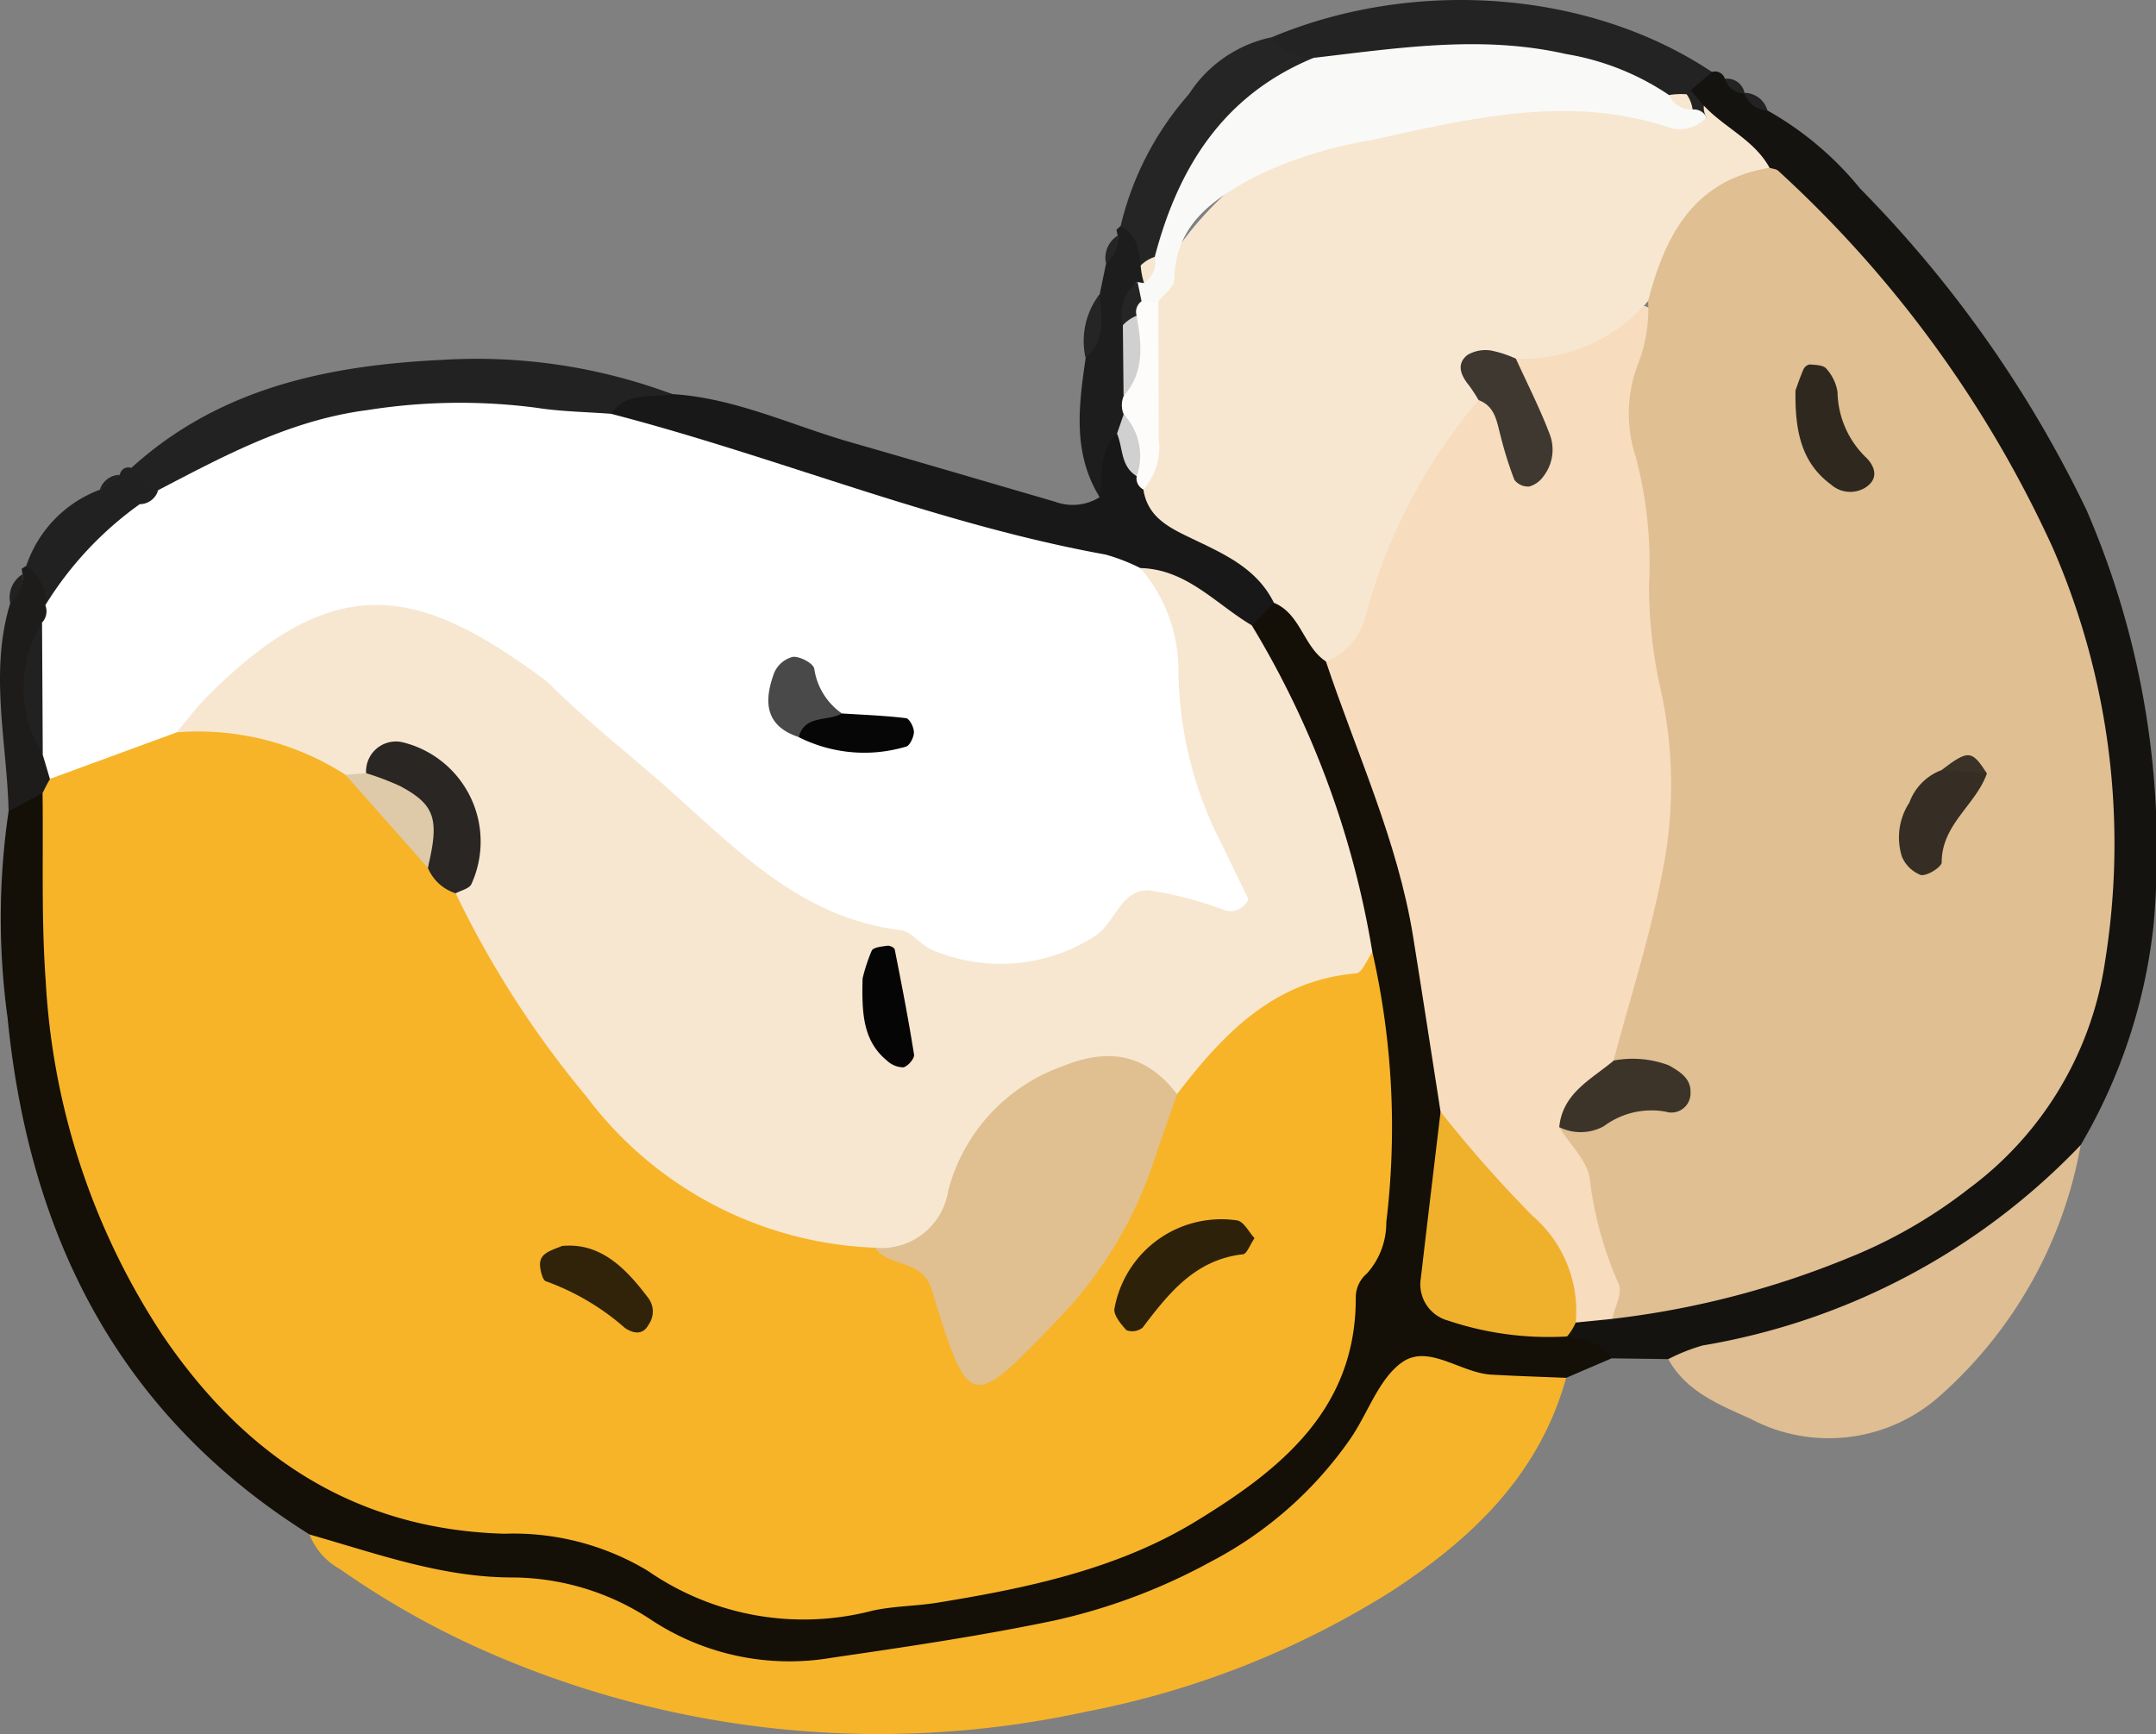 <svg xmlns="http://www.w3.org/2000/svg" width="91.047" height="73.24" viewBox="0 0 91.047 73.24">
  <rect x="0" y="0" width="91.047" height="73.24" fill="#808080" stroke="none"/>
  <g id="じゃがいも" transform="translate(-455.967 -422.434)">
    <path id="パス_2706" data-name="パス 2706" d="M524.771,492.174c-1.132,4.1-3.983,6.8-7.385,9.02a37.494,37.494,0,0,1-12.877,5.079,41.136,41.136,0,0,1-24.2-2.06,36.174,36.174,0,0,1-7.327-3.966,2.86,2.86,0,0,1-1.279-1.46,24.275,24.275,0,0,1,13.107,1.918c8.393,4.159,15.891,1.5,23.579-1.4a15.45,15.45,0,0,0,6.379-5.22C518.128,489.9,519.432,489.613,524.771,492.174Z" transform="translate(-2.667 -11.545)" fill="#f6b42a"/>
    <path id="パス_2707" data-name="パス 2707" d="M522.11,485.757c-1.053-.043-2.107-.075-3.159-.135-1.3-.073-2.653-1.308-3.769-.521-.988.7-1.436,2.142-2.176,3.219a16.4,16.4,0,0,1-5.886,5.194,25,25,0,0,1-6.655,2.5c-3.1.647-6.233,1.109-9.365,1.565a10.6,10.6,0,0,1-7.589-1.574,10.685,10.685,0,0,0-5.969-1.817c-2.951-.013-5.7-1.02-8.493-1.813-8.069-5.051-11.85-12.614-12.756-21.826a30.958,30.958,0,0,1,.044-8.725c.495-.745.985-1.509,1.945-.522.986,2.011.552,4.173.636,6.277a30.374,30.374,0,0,0,5.266,16.472,15.332,15.332,0,0,0,11.952,6.995c2.138.146,4.4.233,6.184,1.343,6.846,4.251,13.618,2.069,20.331-.071,6.692-2.134,10.092-7.119,10.637-13.962A37.553,37.553,0,0,0,513,467.639c-.6-4.871-3.417-9-4.567-13.694a1.481,1.481,0,0,1,1.218-1.264c1.79.134,2.426,1.562,3.2,2.84,2.937,5.949,4.088,12.368,4.934,18.864a9.822,9.822,0,0,1-.079,2.372c-.761,5.725-.761,5.725,4.82,6.527.781.3,1.684.486,1.495,1.654Z" transform="translate(-0.006 -5.128)" fill="#140f07"/>
    <path id="パス_2708" data-name="パス 2708" d="M537.529,480.4c-.424-.716-1.163-.8-1.876-.929a1.136,1.136,0,0,1,.464-1.044,4.8,4.8,0,0,1,1.678-.605c4.4-.931,8.756-2,12.674-4.356,5.939-3.565,7.518-9.166,7.262-15.606-.439-11.067-6.359-19.321-13.8-26.781-.944-.918-1.869-1.855-2.722-2.862a2.932,2.932,0,0,1-.661-1.538c.186-.646.552-.936,1.224-.613a.441.441,0,0,1,.547.286,6.017,6.017,0,0,1,.829.61l-.021-.013a1.856,1.856,0,0,0,.984.743,13.651,13.651,0,0,1,3.917,3.3,50.465,50.465,0,0,1,9.559,13.574,36.133,36.133,0,0,1,2.84,17.467,23.189,23.189,0,0,1-3.083,9.355c-3.942,6.606-10.2,8.753-17.418,9.043Z" transform="translate(-13.509 -0.594)" fill="#151310"/>
    <path id="パス_2709" data-name="パス 2709" d="M540.8,489.713a7.986,7.986,0,0,1,1.445-.576,28.613,28.613,0,0,0,15.972-8.467,18.468,18.468,0,0,1-5.83,10.49,7.057,7.057,0,0,1-8.127,1.066C542.956,491.637,541.561,491.092,540.8,489.713Z" transform="translate(-14.383 -9.874)" fill="#debe92"/>
    <path id="パス_2710" data-name="パス 2710" d="M514.995,451.221l-.934.955c-2.08.194-3.5-1.622-5.474-1.774-6.256-1.075-12.16-3.407-18.243-5.087-1.369-.378-2.837-.754-3.519-2.27.629-1.472,1.72-.944,2.76-.639,2.647.162,5.028,1.315,7.526,2.032,2.884.827,5.763,1.677,8.643,2.515a2.145,2.145,0,0,0,1.877-.189c-.266-.956-.6-1.918.215-2.79.981-.247,1.337.52,1.806,1.1.216.294.414.6.612.91C511.394,448.133,515.037,448.017,514.995,451.221Z" transform="translate(-5.231 -3.327)" fill="#191818"/>
    <path id="パス_2711" data-name="パス 2711" d="M485.484,442.175c-.891.179-1.939-.127-2.575.835a2.459,2.459,0,0,1-2.471.864c-5.259-1.054-10.072.458-14.821,2.432a3.522,3.522,0,0,1-1.543.2,2.011,2.011,0,0,1-1.432-1.212c3.731-3.393,8.344-4.337,13.146-4.565A23.589,23.589,0,0,1,485.484,442.175Z" transform="translate(-1.131 -3.096)" fill="#222"/>
    <path id="パス_2712" data-name="パス 2712" d="M539.225,425.476l-.9.771c-.146.15-.293.3-.438.453a2.57,2.57,0,0,1-1.23.168c-4.7-1.954-9.593-1.533-14.485-1.209-.8-.281-1.727-.451-1.537-1.652C526.712,421.461,534.093,422.044,539.225,425.476Z" transform="translate(-10.96)" fill="#232323"/>
    <path id="パス_2713" data-name="パス 2713" d="M519.336,424.328a1.986,1.986,0,0,0,1.769.869c-2.3,2.679-4.957,5.093-6.164,8.559a1.239,1.239,0,0,1-.987.37c-.85-.327-.41-1.362-1-1.83a12.894,12.894,0,0,1,2.883-5.566A5.478,5.478,0,0,1,519.336,424.328Z" transform="translate(-9.661 -0.321)" fill="#252525"/>
    <path id="パス_2714" data-name="パス 2714" d="M512.6,433.921c.687.355.771,1.014.847,1.678q.144.194.292.388c0,.161-.006.323,0,.485a13.687,13.687,0,0,0-.244,1.923c-.017.846.017,1.692-.051,2.539a4.1,4.1,0,0,1-.243,1.036,1.549,1.549,0,0,1-.748.729c-.821.737-.576,1.767-.739,2.686-1.158-1.868-.886-3.88-.592-5.894.533-.816.159-1.833.589-2.672l.274-1.319c.21-.368.533-.688.489-1.163l-.055-.245Z" transform="translate(-9.306 -1.948)" fill="#1d1d1d"/>
    <path id="パス_2715" data-name="パス 2715" d="M461.736,446.23l1.134.943c-.032.179-.066.359-.095.539a4.159,4.159,0,0,1-.571.927c-1.365,1.108-2.014,3.028-3.94,3.508-.826-.321-.4-1.318-.96-1.785a5.2,5.2,0,0,1,3.106-3.212q.409-.335.847-.63A.358.358,0,0,1,461.736,446.23Z" transform="translate(-0.227 -4.032)" fill="#212121"/>
    <path id="パス_2716" data-name="パス 2716" d="M457.078,451.209a1.825,1.825,0,0,1,.81,1.663,1.328,1.328,0,0,1,.321.954,11.76,11.76,0,0,0,.113,5.078,3.405,3.405,0,0,1,.037,1.059,1.5,1.5,0,0,1-.595.85l-1.434.762c-.069-2.931-.823-5.867.071-8.79.252-.371.584-.708.517-1.216l-.037-.232Z" transform="translate(0 -4.879)" fill="#1d1c1b"/>
    <path id="パス_2717" data-name="パス 2717" d="M511.741,437.409c.1.956.3,1.934-.589,2.672A3.254,3.254,0,0,1,511.741,437.409Z" transform="translate(-9.345 -2.539)" fill="#252525"/>
    <path id="パス_2718" data-name="パス 2718" d="M544.513,427.051a.836.836,0,0,1-.829-.61A.75.75,0,0,1,544.513,427.051Z" transform="translate(-14.872 -0.679)" fill="#232323"/>
    <path id="パス_2719" data-name="パス 2719" d="M545.641,427.9a1.1,1.1,0,0,1-.984-.743A1.011,1.011,0,0,1,545.641,427.9Z" transform="translate(-15.037 -0.801)" fill="#232323"/>
    <path id="パス_2720" data-name="パス 2720" d="M512.689,434.421a1.238,1.238,0,0,1-.489,1.163A1.114,1.114,0,0,1,512.689,434.421Z" transform="translate(-9.53 -2.032)" fill="#252525"/>
    <path id="パス_2721" data-name="パス 2721" d="M461.892,446.582l-.847.63A.9.9,0,0,1,461.892,446.582Z" transform="translate(-0.861 -4.094)" fill="#222"/>
    <path id="パス_2722" data-name="パス 2722" d="M457,451.643a1.336,1.336,0,0,1-.517,1.216A1.144,1.144,0,0,1,457,451.643Z" transform="translate(-0.084 -4.952)" fill="#212121"/>
    <path id="パス_2723" data-name="パス 2723" d="M458.131,462.072c.1-.205.2-.407.317-.6,1.161-2.142,3.342-2.295,5.365-2.763,2.525-.21,4.964-.027,7.066,1.614a30.677,30.677,0,0,1,3.93,4.126c.483.557,1.026,1.064,1.49,1.641,1.366,2.241,2.771,4.457,4.268,6.615a18.6,18.6,0,0,0,12.7,7.854,4.434,4.434,0,0,1,3.5,3.29c.487,1.9,1.367,1.78,2.739.588,3.109-2.7,4.19-6.537,5.926-10.015,2.01-3.361,4.8-5.5,8.859-5.63a33.436,33.436,0,0,1,.586,11.4,3.209,3.209,0,0,1-.816,2.166,1.324,1.324,0,0,0-.473,1.021c.015,4.754-3.233,7.3-6.759,9.452-3.31,2.019-7.107,2.815-10.909,3.433-.913.148-1.857.14-2.756.341a11.545,11.545,0,0,1-9.466-1.682,10.991,10.991,0,0,0-6.068-1.571c-6.365-.18-11.019-3.324-14.466-8.441a30.127,30.127,0,0,1-4.9-14.911C458.072,467.369,458.167,464.716,458.131,462.072Z" transform="translate(-0.367 -6.138)" fill="#f7b429"/>
    <path id="パス_2724" data-name="パス 2724" d="M494.437,480.031a15.956,15.956,0,0,1-12.176-6.379,41.3,41.3,0,0,1-5.53-8.594c-.2-2.359.565-5.459-3.641-4.727a1.306,1.306,0,0,1-1.007-.272,11.5,11.5,0,0,0-7.129-1.795c1.865-5.568,7.727-7.83,13.105-4.934,3.77,2.03,6.778,5.117,9.828,8.017s6.753,4.093,10.5,5.349a4.588,4.588,0,0,0,4.53-.8,5.851,5.851,0,0,1,5.729-1.484c-2.131-4.449-2.594-8.761-3-13.086,1.958.047,3.185,1.519,4.705,2.418a38.669,38.669,0,0,1,5.093,13.8c-.227.316-.432.882-.684.9-3.48.3-5.613,2.557-7.563,5.1-4.458-1.148-7.323.648-9.008,4.782C497.51,480,496.313,480.849,494.437,480.031Z" transform="translate(-1.523 -4.899)" fill="#f7e7d0"/>
    <path id="パス_2725" data-name="パス 2725" d="M535.49,480.744l-1.55.156c-1.557-3.19-4.6-5.427-5.707-8.9-.386-2.466-.762-4.934-1.159-7.4-.655-4.053-2.394-7.764-3.68-11.617,1.379-4.191,2.373-8.594,6.262-11.406,3.423,2.434.63-1.995,2.006-1.829,1.961-.491,3.432-3,5.893-1.433.143,5.9.625,11.762,1.315,17.619.535,4.534-.591,8.87-2.091,13.109-.494,1.36-2.022,2.149-2.08,3.755C535.022,475.441,537.665,477.858,535.49,480.744Z" transform="translate(-11.432 -2.606)" fill="#f7dcbe"/>
    <path id="パス_2726" data-name="パス 2726" d="M528.227,440.085a23.37,23.37,0,0,0-4.742,9.009,2.773,2.773,0,0,1-1.7,2.033c-.959-.626-1.064-2.011-2.2-2.48-.727-1.475-2.138-2.076-3.5-2.731-.925-.444-1.835-.884-2.012-2.053.029-2.577-.433-5.156.037-7.729,3.444-7.662,12.791-11.108,22.426-8.271a4.026,4.026,0,0,0,1.208-.211c.87.932,2.132,1.45,2.773,2.623-1.841,1.755-3.349,3.813-5.129,5.625a6.975,6.975,0,0,1-5.581,2.437C529.053,438.714,528.8,439.549,528.227,440.085Z" transform="translate(-9.821 -0.753)" fill="#f7e7d0"/>
    <path id="パス_2727" data-name="パス 2727" d="M529.048,478.977a54.31,54.31,0,0,0,3.88,4.395,5.288,5.288,0,0,1,1.827,4.509,2.279,2.279,0,0,1-.364.586,13.324,13.324,0,0,1-5.027-.67,1.587,1.587,0,0,1-1.148-1.8C528.488,483.657,528.77,481.317,529.048,478.977Z" transform="translate(-12.247 -9.586)" fill="#efb02c"/>
    <path id="パス_2728" data-name="パス 2728" d="M539.009,436.594c.718-2.78,1.93-5.108,5.129-5.625.125.042.285.047.371.13a49.279,49.279,0,0,1,11.583,15.907,31.272,31.272,0,0,1,2.216,17.466,14.571,14.571,0,0,1-5.747,9.607,20.874,20.874,0,0,1-5.14,2.95,37.565,37.565,0,0,1-9.922,2.556c.1-.493.427-1.072.273-1.464a15.385,15.385,0,0,1-1.221-4.4c-.066-.776-.842-1.492-1.3-2.236.462-1.188,3.791-.02,2.3-2.808.7-2.653,1.555-5.278,2.063-7.969a18.585,18.585,0,0,0-.1-7.812,20.4,20.4,0,0,1-.468-4.279,17.5,17.5,0,0,0-.561-5.449,5.831,5.831,0,0,1,.085-3.876A6.388,6.388,0,0,0,539.009,436.594Z" transform="translate(-13.443 -1.447)" fill="#e0bf92"/>
    <path id="パス_2729" data-name="パス 2729" d="M541.857,427.026l.556.651a.8.8,0,0,0,.111.493,1.117,1.117,0,0,1-.975-.081.689.689,0,0,1,.135-.9Z" transform="translate(-14.492 -0.779)" fill="#232323"/>
    <path id="パス_2730" data-name="パス 2730" d="M504.421,449.9a6.61,6.61,0,0,1,1.608,4.347,16.305,16.305,0,0,0,1.8,7.256c.4.829.806,1.657,1.155,2.374a.816.816,0,0,1-1.094.438,16.146,16.146,0,0,0-3.059-.8c-1.25-.088-1.457,1.4-2.357,1.946a7.357,7.357,0,0,1-6.84.566c-.482-.19-.864-.777-1.335-.835-3.964-.485-6.581-3.054-9.367-5.573-1.757-1.589-3.655-3.047-5.356-4.72a2.9,2.9,0,0,0-.293-.27c-5.175-3.827-8.749-4.862-14.277.705-.464.467-.858,1-1.284,1.508q-2.675.98-5.349,1.962l-.308-1.036a11.788,11.788,0,0,1-.03-5.561.7.7,0,0,0,.145-.74,14.733,14.733,0,0,1,3.983-4.264,2.144,2.144,0,0,0,.775-.59l0,0c2.815-1.468,5.591-2.967,8.84-3.386a24.969,24.969,0,0,1,7.131-.1c1.041.164,2.107.176,3.162.257,7.007,1.814,13.722,4.649,20.878,5.944A8.1,8.1,0,0,1,504.421,449.9Z" transform="translate(-0.298 -3.472)" fill="#fff"/>
    <path id="パス_2731" data-name="パス 2731" d="M514.556,437.72q.006,2.9.014,5.8a2.68,2.68,0,0,1-.648,2.143.523.523,0,0,1-.281-.566c-.434-.817-.04-1.81-.551-2.61a1.008,1.008,0,0,1,0-.772c.542-.977.189-2.04.3-3.06a2.149,2.149,0,0,1,.247-1.012A.69.69,0,0,1,514.556,437.72Z" transform="translate(-9.671 -2.555)" fill="#fdfcfa"/>
    <path id="パス_2732" data-name="パス 2732" d="M513.049,443.506a2.573,2.573,0,0,1,.551,2.61c-.688-.407-.571-1.188-.832-1.793Q512.909,443.915,513.049,443.506Z" transform="translate(-9.63 -3.573)" fill="#d0d0d0"/>
    <path id="パス_2733" data-name="パス 2733" d="M514.658,435.547h-.71c-.253-.138-.363-.306-.329-.5s.089-.319.158-.319l.273.043a6.916,6.916,0,0,0,.453-1.1c.991-3.8,2.917-6.853,6.714-8.413,3.543-.409,7.07-.976,10.649-.162a10.973,10.973,0,0,1,4.359,1.734,2.461,2.461,0,0,0,.994.611.582.582,0,0,1,.587.333,1.564,1.564,0,0,1-1.436.472c-4.318-1.486-8.549-.428-12.755.494a18.076,18.076,0,0,0-4.852,1.525c-1.819.982-3.382,2.019-3.434,4.367C515.324,434.94,514.893,435.241,514.658,435.547Z" transform="translate(-9.773 -0.381)" fill="#f9f9f8"/>
    <path id="パス_2734" data-name="パス 2734" d="M541.836,427.87a1.017,1.017,0,0,1-.995-.611,3.086,3.086,0,0,1,.742-.032A1.469,1.469,0,0,1,541.836,427.87Z" transform="translate(-14.39 -0.811)" fill="#f7e7d0"/>
    <path id="パス_2735" data-name="パス 2735" d="M514.564,435.5a1.046,1.046,0,0,1-.453,1.1,3.305,3.305,0,0,1-.14-.735A1.476,1.476,0,0,1,514.564,435.5Z" transform="translate(-9.834 -2.216)" fill="#f7e7d0"/>
    <path id="パス_2736" data-name="パス 2736" d="M513.647,438.494c.211,1.193.354,2.376-.551,3.388q-.015-1.492-.03-2.984A.467.467,0,0,1,513.647,438.494Z" transform="translate(-9.681 -2.722)" fill="#d0d0d0"/>
    <path id="パス_2737" data-name="パス 2737" d="M513.64,438.2a1.594,1.594,0,0,0-.581.4,1.74,1.74,0,0,1,.618-1.834c.057.274.114.549.171.823A.547.547,0,0,0,513.64,438.2Z" transform="translate(-9.673 -2.431)" fill="#252525"/>
    <path id="パス_2738" data-name="パス 2738" d="M463.851,447.367a.817.817,0,0,1-.775.59Z" transform="translate(-1.205 -4.227)" fill="#222"/>
    <path id="パス_2739" data-name="パス 2739" d="M457.946,454.1q.015,2.78.03,5.561A5.268,5.268,0,0,1,457.946,454.1Z" transform="translate(-0.203 -5.369)" fill="#212121"/>
    <path id="パス_2740" data-name="パス 2740" d="M500.456,484.24a2.848,2.848,0,0,0,3.093-2.39,7.607,7.607,0,0,1,4.83-5.272c1.952-.8,3.545-.523,4.839,1.182-.345.989-.7,1.975-1.031,2.969a17.537,17.537,0,0,1-4.1,6.638c-3.58,3.75-3.668,3.761-5.228-1.349C502.452,484.691,501.055,485.088,500.456,484.24Z" transform="translate(-7.543 -9.107)" fill="#e0bf91"/>
    <path id="パス_2741" data-name="パス 2741" d="M474.584,461.486a1.26,1.26,0,0,1,1.541-1.305,4.318,4.318,0,0,1,2.9,6c-.1.188-.432.255-.658.379a1.882,1.882,0,0,1-1.174-1.075C477.488,463.387,475.171,463,474.584,461.486Z" transform="translate(-3.156 -6.396)" fill="#292623"/>
    <path id="パス_2742" data-name="パス 2742" d="M518.553,485.242c-.2.289-.323.663-.488.681-2.02.226-3.133,1.641-4.241,3.1a.705.705,0,0,1-.673.11c-.243-.253-.578-.673-.511-.931a4.584,4.584,0,0,1,5.172-3.711C518.1,484.533,518.317,484.991,518.553,485.242Z" transform="translate(-9.607 -10.512)" fill="#2e2109"/>
    <path id="パス_2743" data-name="パス 2743" d="M484.368,485.8c1.623-.15,2.7.95,3.661,2.24a.947.947,0,0,1-.017,1.085c-.259.492-.7.338-.992.144a10.409,10.409,0,0,0-3.343-1.977c-.131-.03-.235-.432-.248-.667C483.4,486.136,483.813,486.013,484.368,485.8Z" transform="translate(-4.656 -10.742)" fill="#302309"/>
    <path id="パス_2744" data-name="パス 2744" d="M474.407,461.757a11.442,11.442,0,0,1,1.443.549c1.472.79,1.659,1.389,1.163,3.447q-1.736-1.964-3.475-3.925Z" transform="translate(-2.979 -6.667)" fill="#decaa8"/>
    <path id="パス_2745" data-name="パス 2745" d="M499.828,471.919a7.26,7.26,0,0,1,.387-1.177c.07-.145.429-.175.663-.209.1-.014.294.082.308.156.292,1.478.582,2.957.816,4.445.026.162-.267.5-.453.536a1.023,1.023,0,0,1-.693-.287C499.841,474.549,499.793,473.385,499.828,471.919Z" transform="translate(-7.435 -8.155)" fill="#050505"/>
    <path id="パス_2746" data-name="パス 2746" d="M531,442.352a6.9,6.9,0,0,0-.406-.621c-.34-.419-.549-.89-.071-1.281a1.508,1.508,0,0,1,1-.192,4.73,4.73,0,0,1,1.052.345c.477,1.045,1,2.07,1.409,3.141a1.833,1.833,0,0,1-.247,1.831,1.093,1.093,0,0,1-.6.428.728.728,0,0,1-.625-.282,16.037,16.037,0,0,1-.574-1.82C531.773,443.3,531.719,442.622,531,442.352Z" transform="translate(-12.593 -3.02)" fill="#3e3831"/>
    <path id="パス_2747" data-name="パス 2747" d="M537.56,476.359a4.315,4.315,0,0,1,2.317.2c.468.262.943.556.922,1.141a.809.809,0,0,1-1.051.819,3.356,3.356,0,0,0-2.605.612,2.033,2.033,0,0,1-1.887.041C535.4,477.721,536.619,477.153,537.56,476.359Z" transform="translate(-13.443 -9.132)" fill="#3c3429"/>
    <path id="パス_2748" data-name="パス 2748" d="M547.269,442.067c.071-.194.189-.555.34-.9a.369.369,0,0,1,.268-.2c.239.022.566.025.689.174a1.913,1.913,0,0,1,.478.993,3.941,3.941,0,0,0,1.2,2.761c.36.345.583.891-.035,1.281a1.219,1.219,0,0,1-1.433-.13C547.485,445.1,547.246,443.722,547.269,442.067Z" transform="translate(-15.479 -3.141)" fill="#2e281f"/>
    <path id="パス_2749" data-name="パス 2749" d="M556.238,461.707c-.464,1.328-1.913,2.15-1.907,3.75,0,.2-.614.586-.881.539a1.427,1.427,0,0,1-.8-.779,2.69,2.69,0,0,1,.315-2.282,2.309,2.309,0,0,1,1.35-1.369C554.971,461.448,555.635,461.155,556.238,461.707Z" transform="translate(-16.366 -6.603)" fill="#362e24"/>
    <path id="パス_2750" data-name="パス 2750" d="M556.61,461.615l-1.918-.141C555.829,460.606,555.973,460.617,556.61,461.615Z" transform="translate(-16.738 -6.512)" fill="#3b3227"/>
    <path id="パス_2751" data-name="パス 2751" d="M498.4,458.675c.905.058,1.815.091,2.714.2.141.017.335.383.334.585s-.178.587-.331.616a6.153,6.153,0,0,1-4.535-.4C496.548,458.173,497.447,458.371,498.4,458.675Z" transform="translate(-6.886 -6.108)" fill="#060606"/>
    <path id="パス_2752" data-name="パス 2752" d="M498.141,458.23c-.593.357-1.56.037-1.819,1-1.457-.48-1.47-1.547-1.036-2.718a1.172,1.172,0,0,1,.792-.672c.3-.024.862.276.9.507A2.791,2.791,0,0,0,498.141,458.23Z" transform="translate(-6.624 -5.664)" fill="#494949"/>
  </g>
</svg>
